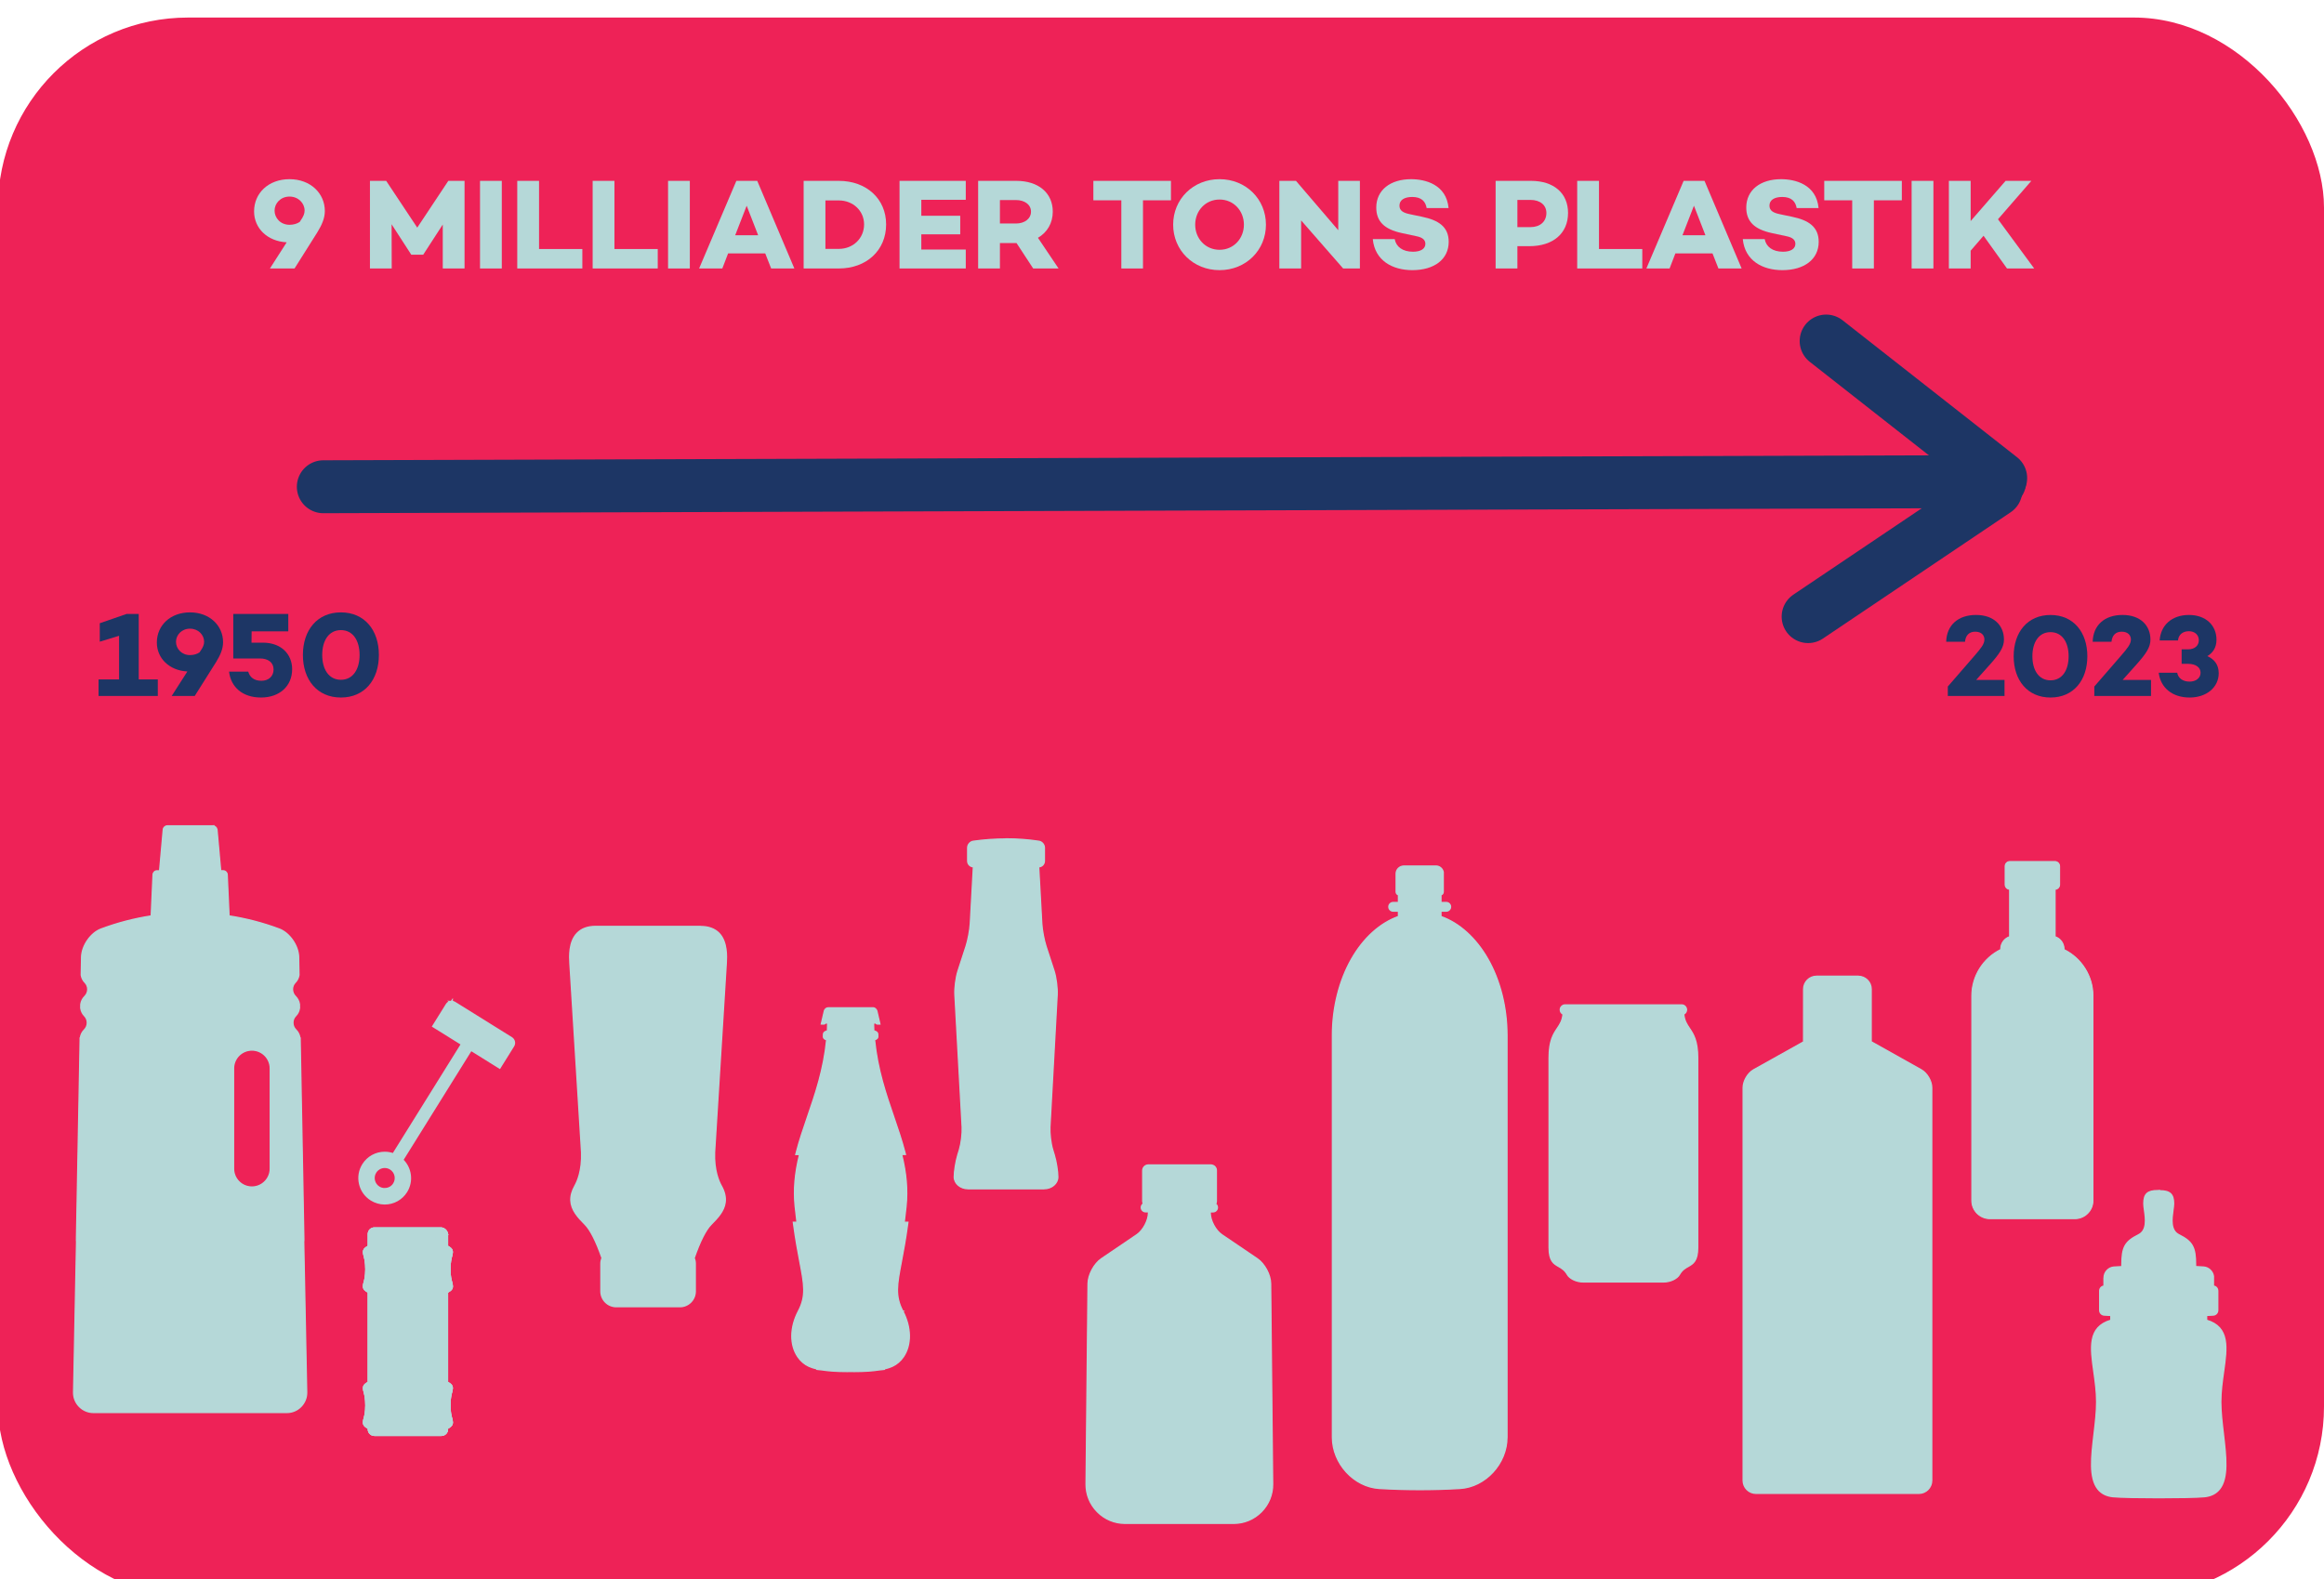 <?xml version="1.0" encoding="UTF-8"?><svg id="Layer_1" xmlns="http://www.w3.org/2000/svg" viewBox="0 0 901.59 612.73"><defs><style>.cls-1{stroke-width:.74px;}.cls-1,.cls-2,.cls-3,.cls-4,.cls-5,.cls-6,.cls-7,.cls-8,.cls-9,.cls-10,.cls-11,.cls-12,.cls-13{fill:#b5d8d8;}.cls-1,.cls-2,.cls-3,.cls-4,.cls-5,.cls-6,.cls-7,.cls-8,.cls-9,.cls-10,.cls-12,.cls-13{stroke:#b5d8d8;}.cls-2{stroke-width:.48px;}.cls-2,.cls-6,.cls-7,.cls-9,.cls-14,.cls-10,.cls-12{stroke-miterlimit:10;}.cls-3{stroke-width:1.1px;}.cls-4{stroke-width:1.11px;}.cls-5{stroke-width:1.11px;}.cls-6{stroke-width:.49px;}.cls-8{stroke-width:.98px;}.cls-9{stroke-width:.55px;}.cls-14{fill:none;stroke:#1d3665;stroke-linecap:round;stroke-width:20.54px;}.cls-10{stroke-width:.55px;}.cls-15{fill:#1d3665;}.cls-15,.cls-11,.cls-16{stroke-width:0px;}.cls-16{fill:#ee2257;}.cls-12{stroke-width:.37px;}.cls-13{stroke-width:.97px;}</style></defs><rect class="cls-16" x="-.78" y="6.81" width="902.37" height="612.73" rx="73.72" ry="73.72"/><line class="cls-14" x1="125.43" y1="188.88" x2="775.78" y2="186.88"/><line class="cls-14" x1="708.45" y1="132.34" x2="776.16" y2="185.5"/><line class="cls-14" x1="701.46" y1="239.27" x2="774.3" y2="190.26"/><path class="cls-6" d="M36.28,547.75c-2,0-3.87-.78-5.26-2.21-1.4-1.42-2.14-3.31-2.1-5.31l1.16-59.25h-.06v-.37c.48-25.49.95-51.19,1.43-77.07v-.36h.11v-.5s.01-.03.01-.03c.17-1.06.66-2.02,1.42-2.77.8-.79,1.26-1.85,1.27-2.99.01-1.13-.41-2.19-1.19-2.98-.74-.75-1.21-1.71-1.35-2.78v-.03s.01-1.4.01-1.4v-.03c.17-1.06.66-2.02,1.42-2.77,1.67-1.65,1.7-4.32.08-5.97-.69-.7-1.15-1.6-1.32-2.6v-.03s.12-6.92.12-6.92c.08-4.25,3.41-9.08,7.28-10.55,6.35-2.38,12.99-4.1,19.73-5.12,0-.06-.01-.13,0-.2l.73-16.12c.03-.63.56-1.14,1.19-1.14h.85c.25,0,.48-.21.5-.46l1.42-15.86c.05-.62.61-1.12,1.23-1.12h17.63c.62,0,1.17.5,1.23,1.12l1.42,15.86c.02.25.25.46.5.46h.85c.63,0,1.17.51,1.19,1.14l.73,16.12c0,.07,0,.13,0,.2,6.74,1.02,13.38,2.74,19.73,5.12,3.87,1.46,7.2,6.29,7.28,10.55l.13,6.93v.03c-.18,1-.63,1.9-1.32,2.6-1.62,1.64-1.59,4.32.08,5.97.76.75,1.25,1.71,1.42,2.77v.03s.02,1.4.02,1.4v.03c-.15,1.07-.62,2.03-1.36,2.78-.78.79-1.21,1.85-1.19,2.98.01,1.13.46,2.19,1.27,2.99.76.75,1.25,1.71,1.42,2.77v.03s.01.5.01.5h.11l1.43,77.8h-.06l1.16,59.23c.04,2.01-.71,3.89-2.1,5.32-1.4,1.42-3.26,2.21-5.26,2.21H36.28ZM97.75,407.09c-4.13,0-7.49,3.36-7.49,7.49v38.91c0,4.13,3.36,7.49,7.49,7.49s7.49-3.36,7.49-7.49v-38.91c0-4.13-3.37-7.49-7.46-7.49h-.02Z"/><path class="cls-6" d="M82.58,321.2c.44,0,.82.36.86.79l1.42,15.86c.04.43.43.79.86.79h.85c.44,0,.81.36.83.79l.73,16.12c0,.18-.05.34-.14.48,6.82,1,13.56,2.72,20.1,5.16,3.85,1.46,6.97,6.22,7.04,10.21.04,2.3.08,4.59.13,6.89-.15.88-.54,1.72-1.21,2.4-1.76,1.78-1.72,4.7.08,6.49.73.72,1.17,1.63,1.32,2.57l.02,1.35c-.13.94-.54,1.85-1.25,2.57-1.76,1.78-1.73,4.7.08,6.49.73.72,1.17,1.63,1.32,2.57v.83h.12c.48,25.87.95,51.57,1.42,77.07h-.06l1.17,59.61h0c.08,3.94-3.07,7.15-7,7.15H36.28c-3.93,0-7.08-3.21-7-7.14h0s1.17-59.62,1.17-59.62h-.06c.47-25.49.95-51.19,1.42-77.07h.11v-.83c.16-.94.6-1.85,1.33-2.57,1.81-1.78,1.84-4.7.08-6.49-.71-.72-1.12-1.63-1.25-2.57l.02-1.35c.15-.94.59-1.85,1.32-2.57,1.81-1.78,1.84-4.7.08-6.49-.67-.68-1.07-1.52-1.22-2.41.04-2.3.08-4.59.13-6.89.07-3.99,3.19-8.75,7.04-10.21,6.54-2.45,13.28-4.16,20.1-5.16-.1-.13-.15-.3-.14-.48l.73-16.12c.02-.44.39-.79.83-.79h.85c.44,0,.82-.36.86-.79l1.42-15.86c.04-.43.43-.79.86-.79h17.61M97.73,461.35c4.32,0,7.85-3.53,7.85-7.85v-38.91c0-4.32-3.53-7.85-7.85-7.85s-7.85,3.53-7.85,7.85v38.91c0,4.32,3.51,7.86,7.86,7.86M82.56,320.47h-17.63c-.82,0-1.52.64-1.59,1.46l-1.42,15.86c0,.06-.08.12-.13.12h-.85c-.82,0-1.52.67-1.56,1.49l-.72,16.02c-6.66,1.03-13.21,2.74-19.49,5.09-3.99,1.51-7.43,6.49-7.52,10.88l-.07,3.79-.06,3.1v.07s.01.07.01.07c.18,1.08.67,2.05,1.42,2.8,1.48,1.5,1.45,3.95-.08,5.45-.82.81-1.34,1.83-1.52,2.98v.05s0,.05,0,.05l-.02,1.35v.05s0,.05,0,.05c.15,1.14.66,2.18,1.45,2.99.71.72,1.1,1.69,1.09,2.72-.01,1.03-.42,2-1.16,2.73-.81.8-1.34,1.83-1.52,2.97v.05s0,.05,0,.05v.11h-.1v.72c-.49,25.87-.96,51.57-1.43,77.07v.75s.05,0,.05,0l-1.16,58.86v.03c-.04,2.08.74,4.06,2.21,5.55,1.46,1.49,3.43,2.32,5.52,2.32h74.97c2.1,0,4.06-.82,5.52-2.32,1.46-1.49,2.25-3.47,2.21-5.57l-1.16-58.88h.06v-.75c-.48-25.49-.96-51.19-1.43-77.07v-.72h-.12v-.11s0-.05,0-.05v-.05c-.19-1.14-.72-2.17-1.53-2.97-.74-.73-1.15-1.7-1.16-2.73-.01-1.03.37-2,1.09-2.72.8-.81,1.3-1.84,1.45-2.99v-.05s0-.05,0-.05l-.02-1.35v-.05s0-.05,0-.05c-.18-1.14-.71-2.17-1.52-2.98-1.52-1.5-1.56-3.95-.08-5.45.74-.75,1.23-1.72,1.41-2.8v-.07s.01-.07.01-.07l-.06-3.39-.06-3.5c-.08-4.39-3.52-9.37-7.51-10.88-6.28-2.35-12.83-4.06-19.49-5.09l-.72-16.02c-.04-.82-.74-1.49-1.56-1.49h-.85c-.06,0-.13-.07-.13-.12l-1.42-15.86c-.15-.82-.88-1.47-1.66-1.47h.06ZM97.73,460.62c-3.93,0-7.12-3.19-7.12-7.12v-38.91c0-3.93,3.19-7.12,7.12-7.12s7.12,3.2,7.12,7.12v38.91c0,3.93-3.22,7.12-7.12,7.12h0Z"/><path class="cls-8" d="M117.07,480.62h.06c-.47-25.49-.95-51.19-1.42-77.07h-.11v-.83c-.16-.94-.6-1.85-1.33-2.57-1.81-1.78-1.84-4.7-.08-6.49.71-.72,1.12-1.63,1.25-2.57l-.02-1.35c-.15-.94-.59-1.85-1.31-2.57-1.81-1.78-1.84-4.7-.08-6.49.67-.68,1.07-1.52,1.21-2.4-.04-2.3-.08-4.59-.13-6.89-.07-3.99-3.19-8.75-7.04-10.21-22.13-8.28-46.53-8.28-68.65,0-3.85,1.46-6.97,6.22-7.04,10.21-.04,2.3-.08,4.59-.13,6.89.15.88.55,1.73,1.22,2.41,1.76,1.78,1.72,4.7-.08,6.49-.73.72-1.17,1.63-1.32,2.57l-.02,1.35c.13.94.54,1.85,1.25,2.57,1.76,1.78,1.72,4.7-.08,6.49-.73.72-1.17,1.63-1.32,2.57v.83h-.12c-.48,25.87-.95,51.57-1.42,77.07h.06l-1.17,59.61h0c-.08,3.94,3.07,7.15,7,7.15h74.97c3.93,0,7.08-3.21,7-7.14h0s-1.17-59.62-1.17-59.62h0ZM105.61,453.49c0,4.32-3.53,7.85-7.85,7.85s-7.85-3.53-7.85-7.85v-38.91c0-4.32,3.53-7.85,7.85-7.85s7.85,3.53,7.85,7.85v38.91Z"/><path class="cls-8" d="M106.49,482.77c-.12-5.89-5.04-10.71-10.93-10.71h-5.65c-5.89,0-10.71-4.82-10.71-10.71v-39.31c0-5.89-4.78-10.09-10.62-9.32l-15.66,2.05c-5.84.76-10.71,6.21-10.83,12.1l-1.82,94.1c-.12,5.89,4.61,10.71,10.5,10.71h45.99c5.89,0,10.61-4.82,10.49-10.71l-.73-38.2h-.04Z"/><path class="cls-8" d="M87.36,339.43c-.02-.44-.39-.79-.83-.79h-.85c-.44,0-.82-.36-.86-.79l-1.42-15.86c-.04-.43-.43-.79-.86-.79h-17.63c-.44,0-.82.36-.86.79l-1.42,15.86c-.04.43-.43.79-.86.79h-.85c-.44,0-.81.36-.83.79l-.73,16.12c-.02.44.32.79.76.79h27.22c.44,0,.78-.36.76-.79l-.78-16.12h.05Z"/><path class="cls-8" d="M87.36,339.43c-.02-.44-.39-.79-.83-.79h-.85c-.44,0-.82-.36-.86-.79l-1.42-15.86c-.04-.43-.43-.79-.86-.79h-17.63c-.44,0-.82.36-.86.79l-1.42,15.86c-.04.43-.43.79-.86.79h-.85c-.44,0-.81.36-.83.79l-.73,16.12c-.02.44.32.79.76.79h27.22c.44,0,.78-.36.76-.79l-.78-16.12h.05Z"/><path class="cls-8" d="M82.24,338.54c-.57-5.75-1.14-11.5-1.7-17.26"/><path class="cls-8" d="M78.77,338.54c-.34-5.75-.68-11.5-1.02-17.26"/><path class="cls-8" d="M75.36,338.54c-.11-5.75-.23-11.5-.34-17.26"/><path class="cls-8" d="M71.9,338.54c.11-5.75.23-11.5.34-17.26"/><path class="cls-8" d="M68.48,338.54c.34-5.75.68-11.5,1.02-17.26"/><path class="cls-8" d="M65.06,338.54c.57-5.75,1.14-11.5,1.7-17.26"/><path class="cls-15" d="M61.22,263.65v6.41h-22.98v-6.41h7.96v-16.94l-7.49,2.29v-7.16l10.39-3.6h4.72v25.41h7.4Z"/><path class="cls-15" d="M86.54,249.19c0,2.62-1.07,5.05-2.71,7.72l-8.28,13.15h-8.94l6.08-9.5c-7.07-.37-11.84-5.15-11.84-11.23,0-6.65,5.24-11.7,12.87-11.7s12.82,5.15,12.82,11.56ZM77.65,252.79c1.12-1.59,1.54-2.62,1.54-3.79,0-2.62-2.25-5.05-5.48-5.05s-5.43,2.43-5.43,5.1,2.15,5.15,5.43,5.15c1.4,0,2.76-.38,3.74-1.08l.19-.33Z"/><path class="cls-15" d="M113.33,259.72c0,6.55-4.91,10.95-12.07,10.95s-11.7-4.03-12.4-10.06h7.44c.61,2.2,2.29,3.56,5.1,3.56s4.73-1.73,4.73-4.4-2.06-4.26-5.29-4.26h-10.34v-17.27h21.34v6.74h-14.22l-.05,4.4h4.4c7.16,0,11.37,4.49,11.37,10.34Z"/><path class="cls-15" d="M146.99,254.15c0,9.64-5.57,16.52-14.74,16.52s-14.74-6.88-14.74-16.52,5.57-16.52,14.74-16.52,14.74,6.88,14.74,16.52ZM139.5,254.15c0-5.52-2.53-9.64-7.25-9.64s-7.25,4.12-7.25,9.64,2.53,9.64,7.25,9.64,7.25-4.12,7.25-9.64Z"/><path class="cls-15" d="M777.65,263.86v6.22h-22v-3.68l10.39-11.98c2.31-2.72,3.81-4.4,3.81-6.26,0-1.54-1.04-3.04-3.58-3.04-2.36,0-3.72,1.45-3.95,3.9h-7.3c.18-6.35,4.54-10.39,11.57-10.39s10.84,4.17,10.84,9.57c0,2.95-1.68,5.44-5.35,9.57l-5.44,6.08h11.02Z"/><path class="cls-15" d="M809.78,254.65c0,9.35-5.4,16.02-14.29,16.02s-14.29-6.67-14.29-16.02,5.4-16.01,14.29-16.01,14.29,6.67,14.29,16.01ZM802.52,254.65c0-5.35-2.45-9.35-7.03-9.35s-7.03,3.99-7.03,9.35,2.45,9.35,7.03,9.35,7.03-3.99,7.03-9.35Z"/><path class="cls-15" d="M834.48,263.86v6.22h-22v-3.68l10.39-11.98c2.31-2.72,3.81-4.4,3.81-6.26,0-1.54-1.04-3.04-3.58-3.04-2.36,0-3.72,1.45-3.95,3.9h-7.3c.18-6.35,4.54-10.39,11.57-10.39s10.84,4.17,10.84,9.57c0,2.95-1.68,5.44-5.35,9.57l-5.44,6.08h11.02Z"/><path class="cls-15" d="M860.75,261.19c0,5.53-4.72,9.48-11.3,9.48s-11.25-3.68-11.98-9.62h7.17c.36,2.09,2.18,3.45,4.81,3.45,2.45,0,4.26-1.4,4.26-3.45s-1.86-3.45-4.81-3.45h-2.54v-5.63h2.54c2.54,0,4.13-1.45,4.13-3.54s-1.59-3.49-3.86-3.49c-2.45,0-4.04,1.41-4.22,3.58h-7.12c.36-5.76,4.58-9.89,11.39-9.89,6.44,0,10.66,3.95,10.66,9.62,0,3.04-1.41,5.08-3.54,6.35,2.63,1.18,4.4,3.27,4.4,6.58Z"/><path class="cls-7" d="M171.45,556.24h-25.97c-.93,0-1.69-.76-1.69-1.69v-.58c-.07-.22-.32-.38-.72-.6-.52-.29-1.17-.65-1.17-1.47,0-.45.12-.88.26-1.42.26-.97.66-2.45.66-5.22s-.39-4.28-.65-5.27c-.14-.53-.25-.95-.25-1.38,0-.79.63-1.16,1.14-1.47.44-.26.72-.44.73-.73v-35.25c-.07-.22-.32-.38-.72-.6-.52-.29-1.17-.65-1.17-1.47,0-.45.12-.88.26-1.43.26-.97.66-2.45.66-5.22s-.39-4.28-.65-5.26c-.14-.53-.25-.96-.25-1.38,0-.79.63-1.16,1.14-1.47.44-.26.72-.44.73-.73v-4.8c0-.93.76-1.69,1.69-1.69h25.97c.93,0,1.69.76,1.69,1.69v4.86c.02.23.29.41.73.67.51.3,1.14.68,1.14,1.47,0,.43-.11.85-.25,1.38-.26.98-.65,2.47-.65,5.26s.4,4.25.66,5.22c.15.55.27.98.27,1.43,0,.82-.65,1.18-1.17,1.47-.39.22-.64.37-.72.59v35.32c.02.23.29.41.73.67.51.3,1.14.68,1.14,1.47,0,.43-.11.85-.25,1.38-.26.98-.65,2.47-.65,5.27s.4,4.25.66,5.22c.15.54.27.98.27,1.42,0,.82-.65,1.18-1.17,1.47-.39.22-.64.37-.72.59v.58c.06.94-.72,1.72-1.66,1.72l-.03-.03Z"/><path class="cls-7" d="M171.45,477.55c.7,0,1.27.57,1.27,1.27v4.86c.09,1.03,1.87,1.05,1.87,2.13s-.91,2.35-.91,6.65.93,5.5.93,6.65c0,1.08-1.67,1.07-1.89,2.01v35.37c.09,1.03,1.87,1.05,1.87,2.13s-.91,2.35-.91,6.65.93,5.5.93,6.65c0,1.08-1.67,1.07-1.89,2.01v.64c0,.7-.57,1.27-1.27,1.27h-25.97c-.7,0-1.27-.57-1.27-1.27v-.63c-.21-.95-1.89-.94-1.89-2.02,0-1.15.93-2.35.93-6.65s-.91-5.54-.91-6.65,1.82-1.11,1.87-2.17v-35.33c-.21-.95-1.89-.94-1.89-2.02,0-1.15.93-2.35.93-6.65s-.91-5.54-.91-6.65,1.82-1.11,1.87-2.17v-4.82c0-.7.57-1.27,1.27-1.27h25.75M171.23,476.77h-25.97c-1.16,0-2.11.94-2.11,2.11v4.78c-.04.1-.36.28-.53.38-.53.32-1.34.8-1.34,1.82,0,.48.12.93.27,1.49.25.96.64,2.42.64,5.16s-.37,4.1-.65,5.11c-.15.55-.28,1.03-.28,1.53,0,1.06.87,1.55,1.38,1.84.15.09.43.24.51.33v35.14c-.04.1-.36.28-.53.38-.53.32-1.34.8-1.34,1.82,0,.48.12.93.27,1.49.25.96.64,2.42.64,5.16s-.37,4.1-.65,5.12c-.15.55-.28,1.03-.28,1.53,0,1.07.87,1.55,1.38,1.84.15.09.43.24.51.33v.48c0,1.16.94,2.11,2.11,2.11h25.97c1.16,0,2.11-.94,2.11-2.11v-.48c.08-.09.35-.24.5-.33.52-.29,1.38-.77,1.38-1.84,0-.5-.13-.98-.28-1.53-.27-1.01-.65-2.39-.65-5.12s.39-4.2.64-5.16c.15-.56.27-1.01.27-1.49,0-1.03-.81-1.51-1.34-1.82-.17-.1-.47-.28-.52-.37v-35.15c.08-.09.35-.24.5-.33.52-.29,1.38-.77,1.38-1.84,0-.5-.13-.98-.28-1.53-.27-1.01-.65-2.39-.65-5.11s.39-4.2.64-5.16c.15-.56.27-1.01.27-1.49,0-1.03-.81-1.51-1.34-1.82-.17-.1-.47-.28-.52-.37v-4.79c-.22-1.17-1.17-2.11-2.33-2.11h.23Z"/><path class="cls-7" d="M171.45,556.24h-25.97c-.93,0-1.69-.76-1.69-1.69v-.58c-.07-.22-.32-.38-.72-.6-.52-.29-1.17-.65-1.17-1.47,0-.45.12-.88.26-1.42.26-.97.66-2.45.66-5.22s-.39-4.28-.65-5.27c-.14-.53-.25-.95-.25-1.38,0-.79.63-1.16,1.14-1.47.44-.26.72-.44.73-.73v-35.25c-.07-.22-.32-.38-.72-.6-.52-.29-1.17-.65-1.17-1.47,0-.45.12-.88.26-1.43.26-.97.66-2.45.66-5.22s-.39-4.28-.65-5.26c-.14-.53-.25-.96-.25-1.38,0-.79.63-1.16,1.14-1.47.44-.26.72-.44.73-.73v-4.8c0-.93.76-1.69,1.69-1.69h25.97c.93,0,1.69.76,1.69,1.69v4.86c.02.23.29.41.73.67.51.3,1.14.68,1.14,1.47,0,.43-.11.85-.25,1.38-.26.98-.65,2.47-.65,5.26s.4,4.25.66,5.22c.15.55.27.98.27,1.43,0,.82-.65,1.18-1.17,1.47-.39.22-.64.37-.72.59v35.32c.02.23.29.41.73.67.51.3,1.14.68,1.14,1.47,0,.43-.11.85-.25,1.38-.26.98-.65,2.47-.65,5.27s.4,4.25.66,5.22c.15.54.27.98.27,1.42,0,.82-.65,1.18-1.17,1.47-.39.22-.64.37-.72.59v.58c.06.94-.72,1.72-1.66,1.72l-.03-.03Z"/><path class="cls-7" d="M171.45,477.55c.7,0,1.27.57,1.27,1.27v4.86c.09,1.03,1.87,1.05,1.87,2.13s-.91,2.35-.91,6.65.93,5.5.93,6.65c0,1.08-1.67,1.07-1.89,2.01v35.37c.09,1.03,1.87,1.05,1.87,2.13s-.91,2.35-.91,6.65.93,5.5.93,6.65c0,1.08-1.67,1.07-1.89,2.01v.64c0,.7-.57,1.27-1.27,1.27h-25.97c-.7,0-1.27-.57-1.27-1.27v-.63c-.21-.95-1.89-.94-1.89-2.02,0-1.15.93-2.35.93-6.65s-.91-5.54-.91-6.65,1.82-1.11,1.87-2.17v-35.33c-.21-.95-1.89-.94-1.89-2.02,0-1.15.93-2.35.93-6.65s-.91-5.54-.91-6.65,1.82-1.11,1.87-2.17v-4.82c0-.7.57-1.27,1.27-1.27h25.75M171.23,476.77h-25.97c-1.16,0-2.11.94-2.11,2.11v4.78c-.04.1-.36.28-.53.38-.53.32-1.34.8-1.34,1.82,0,.48.12.93.27,1.49.25.96.64,2.42.64,5.16s-.37,4.1-.65,5.11c-.15.55-.28,1.03-.28,1.53,0,1.06.87,1.55,1.38,1.84.15.09.43.24.51.33v35.14c-.04.1-.36.28-.53.38-.53.32-1.34.8-1.34,1.82,0,.48.12.93.27,1.49.25.96.64,2.42.64,5.16s-.37,4.1-.65,5.12c-.15.55-.28,1.03-.28,1.53,0,1.07.87,1.55,1.38,1.84.15.09.43.24.51.33v.48c0,1.16.94,2.11,2.11,2.11h25.97c1.16,0,2.11-.94,2.11-2.11v-.48c.08-.09.35-.24.5-.33.52-.29,1.38-.77,1.38-1.84,0-.5-.13-.98-.28-1.53-.27-1.01-.65-2.39-.65-5.12s.39-4.2.64-5.16c.15-.56.27-1.01.27-1.49,0-1.03-.81-1.51-1.34-1.82-.17-.1-.47-.28-.52-.37v-35.15c.08-.09.35-.24.5-.33.52-.29,1.38-.77,1.38-1.84,0-.5-.13-.98-.28-1.53-.27-1.01-.65-2.39-.65-5.11s.39-4.2.64-5.16c.15-.56.27-1.01.27-1.49,0-1.03-.81-1.51-1.34-1.82-.17-.1-.47-.28-.52-.37v-4.79c-.22-1.17-1.17-2.11-2.33-2.11h.23Z"/><path class="cls-7" d="M171.45,556.24h-25.97c-.93,0-1.69-.76-1.69-1.69v-.58c-.07-.22-.32-.38-.72-.6-.52-.29-1.17-.65-1.17-1.47,0-.45.12-.88.26-1.42.26-.97.66-2.45.66-5.22s-.39-4.28-.65-5.27c-.14-.53-.25-.95-.25-1.38,0-.79.63-1.16,1.14-1.47.44-.26.72-.44.73-.73v-35.25c-.07-.22-.32-.38-.72-.6-.52-.29-1.17-.65-1.17-1.47,0-.45.12-.88.26-1.43.26-.97.66-2.45.66-5.22s-.39-4.28-.65-5.26c-.14-.53-.25-.96-.25-1.38,0-.79.63-1.16,1.14-1.47.44-.26.72-.44.73-.73v-4.8c0-.93.76-1.69,1.69-1.69h25.97c.93,0,1.69.76,1.69,1.69v4.86c.02.23.29.41.73.67.51.3,1.14.68,1.14,1.47,0,.43-.11.85-.25,1.38-.26.98-.65,2.47-.65,5.26s.4,4.25.66,5.22c.15.55.27.98.27,1.43,0,.82-.65,1.18-1.17,1.47-.39.22-.64.37-.72.59v35.32c.02.23.29.41.73.67.51.3,1.14.68,1.14,1.47,0,.43-.11.85-.25,1.38-.26.98-.65,2.47-.65,5.27s.4,4.25.66,5.22c.15.54.27.98.27,1.42,0,.82-.65,1.18-1.17,1.47-.39.22-.64.37-.72.59v.58c.06.94-.72,1.72-1.66,1.72l-.03-.03Z"/><path class="cls-7" d="M171.45,477.55c.7,0,1.27.57,1.27,1.27v4.86c.09,1.03,1.87,1.05,1.87,2.13s-.91,2.35-.91,6.65.93,5.5.93,6.65c0,1.08-1.67,1.07-1.89,2.01v35.37c.09,1.03,1.87,1.05,1.87,2.13s-.91,2.35-.91,6.65.93,5.5.93,6.65c0,1.08-1.67,1.07-1.89,2.01v.64c0,.7-.57,1.27-1.27,1.27h-25.97c-.7,0-1.27-.57-1.27-1.27v-.63c-.21-.95-1.89-.94-1.89-2.02,0-1.15.93-2.35.93-6.65s-.91-5.54-.91-6.65,1.82-1.11,1.87-2.17v-35.33c-.21-.95-1.89-.94-1.89-2.02,0-1.15.93-2.35.93-6.65s-.91-5.54-.91-6.65,1.82-1.11,1.87-2.17v-4.82c0-.7.57-1.27,1.27-1.27h25.75M171.23,476.77h-25.97c-1.16,0-2.11.94-2.11,2.11v4.78c-.04.1-.36.28-.53.38-.53.32-1.34.8-1.34,1.82,0,.48.12.93.27,1.49.25.96.64,2.42.64,5.16s-.37,4.1-.65,5.11c-.15.55-.28,1.03-.28,1.53,0,1.06.87,1.55,1.38,1.84.15.09.43.24.51.33v35.14c-.04.1-.36.28-.53.38-.53.32-1.34.8-1.34,1.82,0,.48.12.93.27,1.49.25.96.64,2.42.64,5.16s-.37,4.1-.65,5.12c-.15.55-.28,1.03-.28,1.53,0,1.07.87,1.55,1.38,1.84.15.09.43.24.51.33v.48c0,1.16.94,2.11,2.11,2.11h25.97c1.16,0,2.11-.94,2.11-2.11v-.48c.08-.09.35-.24.5-.33.52-.29,1.38-.77,1.38-1.84,0-.5-.13-.98-.28-1.53-.27-1.01-.65-2.39-.65-5.12s.39-4.2.64-5.16c.15-.56.27-1.01.27-1.49,0-1.03-.81-1.51-1.34-1.82-.17-.1-.47-.28-.52-.37v-35.15c.08-.09.35-.24.5-.33.52-.29,1.38-.77,1.38-1.84,0-.5-.13-.98-.28-1.53-.27-1.01-.65-2.39-.65-5.11s.39-4.2.64-5.16c.15-.56.27-1.01.27-1.49,0-1.03-.81-1.51-1.34-1.82-.17-.1-.47-.28-.52-.37v-4.79c-.22-1.17-1.17-2.11-2.33-2.11h.23Z"/><path class="cls-5" d="M172.72,502.8h-28.52v31.51h28.52v-31.51Z"/><path class="cls-5" d="M162.96,482.82l-18.75-1.16v.51l18.72,1.16s.01,0,.02,0c.13,0,.25-.1.25-.24.06-.11-.06-.28-.22-.28h-.02ZM172.67,478.49l-14.88-.95h-8.03l22.95,1.46v-.19c0-.11,0-.22-.06-.33h.01ZM144.2,479.66l28.52,1.81v-.51l-28.52-1.81v.5h0Z"/><path class="cls-7" d="M149.19,466.51c-1.74,0-3.44-.49-4.92-1.41-2.11-1.32-3.59-3.38-4.15-5.81-.56-2.43-.15-4.93,1.17-7.04,1.71-2.75,4.68-4.39,7.92-4.39,1.22,0,2.41.23,3.53.7l27.12-43.52-11.13-6.93,5-8.03c.31-.5.85-.8,1.44-.8.31,0,.62.09.89.25l22.04,13.73c.79.49,1.03,1.54.54,2.33l-5,8.03-11.13-6.93-27.12,43.52c3.38,2.99,4.14,8.04,1.73,11.91-1.66,2.72-4.61,4.33-7.88,4.33l-.04.07ZM149.19,452.41c-1.67,0-3.2.85-4.08,2.26-.68,1.09-.89,2.38-.6,3.63.29,1.25,1.05,2.31,2.14,2.99.76.48,1.64.73,2.53.73,1.67,0,3.2-.85,4.08-2.26,1.4-2.25.71-5.22-1.54-6.62-.78-.5-1.61-.72-2.55-.72h.02Z"/><path class="cls-7" d="M175.17,389.71c.23,0,.46.06.67.19l22.04,13.73c.59.37.78,1.16.41,1.75l-4.78,7.67-11.13-6.93-27.53,44.18c3.42,2.79,4.32,7.76,1.92,11.6-1.69,2.71-4.6,4.2-7.57,4.2-1.61,0-3.24-.44-4.7-1.35-4.18-2.6-5.45-8.1-2.85-12.28,1.69-2.71,4.6-4.2,7.57-4.2,1.25,0,2.51.26,3.69.81l27.53-44.18-11.13-6.93,4.78-7.67c.28-.43.67-.64,1.11-.64M149.22,462.36c1.74,0,3.45-.87,4.44-2.46,1.52-2.45.78-5.67-1.67-7.19-.86-.53-1.81-.79-2.75-.79-1.74,0-3.45.87-4.43,2.46-1.52,2.45-.78,5.67,1.67,7.19.89.55,1.83.78,2.77.78M175.21,388.83v.83-.83c-.73,0-1.4.37-1.79.99l-4.78,7.67-.44.71.71.44,10.42,6.49-26.71,42.88c-1.08-.4-2.2-.6-3.36-.6-3.39,0-6.48,1.72-8.28,4.59-1.38,2.21-1.81,4.82-1.22,7.36.59,2.54,2.13,4.69,4.34,6.07,1.55.96,3.33,1.48,5.14,1.48,3.39,0,6.49-1.72,8.28-4.59,2.45-3.94,1.76-9.05-1.55-12.2l26.71-42.88,10.42,6.49.71.44.44-.71,4.78-7.67c.3-.48.39-1.04.26-1.59-.13-.55-.46-1.01-.94-1.31l-22.04-13.73c-.39-.24-.78-.36-1.17-.36l.06.04ZM149.24,461.51c-.82,0-1.62-.23-2.31-.66-.99-.62-1.69-1.59-1.95-2.73-.27-1.14-.07-2.32.55-3.31.81-1.29,2.2-2.07,3.73-2.07.82,0,1.62.23,2.31.66,2.05,1.28,2.68,3.99,1.4,6.04-.78,1.28-2.16,2.05-3.72,2.05h0Z"/><path class="cls-5" d="M154.86,450.3l29.05-46.62-1.95-1.21-29.05,46.62c-4.01-1.84-8.87-.45-11.26,3.39-2.6,4.18-1.33,9.67,2.85,12.28,4.18,2.6,9.67,1.33,12.28-2.85,2.44-3.83,1.55-8.82-1.89-11.6h-.03ZM146.48,461.62c-2.45-1.52-3.19-4.74-1.67-7.19,1.52-2.45,4.74-3.19,7.19-1.67,2.45,1.52,3.19,4.74,1.67,7.19-1.55,2.44-4.77,3.22-7.21,1.66h.02Z"/><path class="cls-5" d="M151.03,452.3l1.08-3.53c-.2-.07-.4-.13-.61-.19l-1.08,3.54c.22.06.44.11.61.17v.02ZM154.08,459.01l3.53,1.08c.07-.2.13-.4.19-.61l-3.54-1.08c0,.22-.06.44-.17.61h-.02ZM153.97,455.02l3.26-1.74c-.09-.19-.19-.38-.3-.56l-3.26,1.74c.06.17.17.39.28.55h.02ZM155.91,451.36c-.14-.16-.29-.31-.44-.46l-2.7,2.52c.16.15.3.3.43.47l2.72-2.5-.02-.03ZM153.63,449.47l-1.95,3.13c.09.05.18.1.28.16.09.06.18.12.27.18l1.95-3.13c-.09-.06-.18-.12-.27-.18-.06-.06-.17-.11-.28-.17h0ZM154.36,456.35l3.6-.84c-.04-.21-.09-.42-.14-.62l-3.6.84c.11.17.11.39.17.61h-.02ZM156.91,461.62l-3.13-1.95c-.05.09-.1.18-.16.28-.06.09-.12.18-.18.26l3.13,1.95c.06-.09.12-.17.17-.27.11-.06.17-.17.17-.28h0ZM150.08,462.34l.84,3.6c.21-.04.42-.09.62-.14l-.84-3.6c-.22.11-.39.11-.61.17v-.02ZM144.76,454.46c.06-.09.12-.18.18-.27l-3.13-1.95c-.06.09-.12.18-.18.27-.06.09-.11.18-.16.27l3.13,1.95c.11-.11.11-.22.17-.28h0ZM144.09,458.07l-3.6.84c.04.21.09.42.14.62l3.6-.84c-.11-.22-.17-.39-.17-.61h.02ZM148.36,452.08l-.84-3.6c-.21.04-.42.09-.62.14l.84,3.6c.17-.11.39-.17.61-.17v.02ZM154.41,457.68l3.69.12c.01-.21.02-.42.02-.64l-3.69-.12v.61l-.02.03ZM147.36,462.07l-1.08,3.53c.2.07.4.13.61.19l1.08-3.54c-.17,0-.39-.06-.61-.17v-.02ZM148.7,462.4l-.12,3.69c.21.01.42.02.64.02l.12-3.69h-.61l-.03-.02ZM146.2,461.46l-1.95,3.14c.09.06.18.12.27.17.09.06.18.11.27.16l1.95-3.13c-.09-.05-.18-.1-.28-.16-.11-.11-.22-.17-.28-.22v.04ZM152.52,461.23l2.53,2.7c.16-.14.31-.29.46-.44l-2.52-2.7c-.17.17-.33.28-.5.44h.03ZM151.36,461.96l1.74,3.26c.19-.09.38-.19.56-.3l-1.74-3.26c-.17.06-.33.17-.55.28v.02ZM149.69,452.02l.12-3.69c-.21-.01-.42-.02-.64-.02l-.12,3.69c.22-.06.39-.06.61,0l.03.02ZM142.48,463.07c.14.16.29.31.44.46l2.7-2.52c-.16-.15-.3-.3-.43-.47l-2.72,2.5.02.03ZM147.03,452.47l-1.74-3.26c-.19.09-.38.19-.56.3l1.74,3.26c.17-.11.39-.22.55-.28v-.02ZM145.87,453.19l-2.53-2.7c-.16.14-.31.29-.46.44l2.52,2.7c.17-.17.28-.33.44-.44h.02ZM144.31,455.41l-3.54-1.08c-.07.2-.13.4-.19.61l3.54,1.08c.06-.22.11-.44.17-.61h.02ZM144.03,456.68l-3.69-.12c-.01.21-.02.42-.02.64l3.69.12c-.06-.17-.06-.39,0-.61l.02-.02ZM144.48,459.35l-3.26,1.74c.09.19.19.38.3.56l3.26-1.74c-.11-.17-.22-.33-.28-.55h-.02Z"/><path class="cls-5" d="M197.86,403.64l-22.04-13.73c-.59-.37-1.38-.19-1.75.41l-4.78,7.67,24.2,15.08,4.78-7.67c.39-.59.22-1.38-.39-1.75h-.02Z"/><path class="cls-10" d="M263.87,506.68h-24.67c-3.05,0-5.54-2.48-5.54-5.54v-10.72c0-.78.16-1.51.48-2.14-2.33-6.73-4.61-11.25-6.78-13.42-2.72-2.72-5.18-5.45-5.35-8.9-.08-1.79.42-3.6,1.52-5.56.88-1.56,2.9-5.96,2.63-13.21-.18-2.97-4.51-72.94-4.54-73.47-.13-2.37-.44-7.92,2.64-11.17,1.61-1.7,3.92-2.56,6.88-2.56h40.79c2.96,0,5.27.86,6.88,2.56,3.08,3.25,2.77,8.8,2.64,11.17-.24,4.39-4.5,72.79-4.54,73.48-.27,7.24,1.75,11.64,2.63,13.2,1.24,2.19,1.72,4.21,1.47,6.16-.43,3.2-2.75,5.75-5.3,8.3-2.17,2.17-4.45,6.68-6.78,13.42.31.63.48,1.38.48,2.14v10.72c.11,3.07-2.42,5.54-5.43,5.54h-.1Z"/><path class="cls-10" d="M271.94,360.4c9.67,0,9.33,9.34,9.11,13.29-.24,4.44-4.54,73.48-4.54,73.48-.27,7.25,1.7,11.68,2.69,13.43,1.27,2.25,1.64,4.17,1.42,5.91v.05c-.41,3.02-2.63,5.46-5.18,8.01-2.62,2.62-5.04,8.23-6.94,13.74.32.57.51,1.3.51,2.11v10.72c0,2.82-2.31,5.13-5.13,5.13h-24.67c-2.82,0-5.13-2.31-5.13-5.13v-10.72c0-.81.2-1.54.51-2.11-1.9-5.51-4.32-11.12-6.94-13.74-2.72-2.72-5.07-5.32-5.23-8.63l-.03-.02h.03c-.07-1.58.35-3.32,1.47-5.32.99-1.75,2.95-6.18,2.69-13.43,0,0-4.51-72.95-4.54-73.48-.22-3.96-.56-13.29,9.11-13.29h40.68M271.83,359.51h-40.79c-3.08,0-5.49.9-7.18,2.69-3.2,3.38-2.89,9.05-2.75,11.48.03.53,4.36,70.5,4.54,73.48.26,7.13-1.72,11.45-2.58,12.97-1.15,2.04-1.67,3.92-1.58,5.77.18,3.61,2.69,6.41,5.47,9.19,2.08,2.08,4.37,6.6,6.63,13.1-.29.65-.45,1.39-.45,2.17v10.72c0,3.28,2.67,5.95,5.95,5.95h24.67c3.28,0,5.95-2.67,5.95-5.95v-10.72c0-.78-.15-1.52-.45-2.17,2.26-6.5,4.55-11.03,6.63-13.1,2.6-2.6,4.97-5.21,5.41-8.49v-.02s0-.02,0-.02v-.03c.26-2.04-.24-4.13-1.52-6.4-.86-1.53-2.85-5.85-2.58-12.99.04-.67,4.3-69.07,4.54-73.46.13-2.42.44-8.1-2.75-11.48-1.7-1.76-4.12-2.66-7.19-2.66v-.03Z"/><path class="cls-3" d="M280.72,377.23l-3.25-2.4c-1.5-1.1-4.09-1.23-5.76-.27l-3.66,2.09c-1.68.95-4.54,1.1-6.38.32l-6.42-2.73c-1.83-.78-4.83-.78-6.67,0l-6.42,2.73c-1.83.78-4.7.63-6.38-.32l-3.66-2.09c-1.67-.95-4.27-.83-5.76.27l-4.14,3.06"/><path class="cls-3" d="M222.37,465.9l3.98,2.94c1.5,1.1,4.09,1.23,5.76.27l3.66-2.09c1.68-.96,4.55-1.1,6.38-.32l6.42,2.73c1.83.78,4.83.78,6.67,0l6.42-2.73c1.83-.78,4.7-.63,6.38.32l3.66,2.09c1.67.95,4.27.83,5.76-.27l3.18-2.35"/><path class="cls-3" d="M267.93,489.88c1.97-5.99,4.6-12.44,7.47-15.31,4.03-4.03,7.25-7.79,3.76-13.97-.99-1.75-2.95-6.18-2.69-13.43,0,0,4.3-69.04,4.54-73.48.22-3.96.56-13.29-9.11-13.29h-40.79c-9.67,0-9.33,9.34-9.11,13.29.24,4.44,4.54,73.48,4.54,73.48.27,7.25-1.7,11.68-2.69,13.43-3.49,6.18-.27,9.94,3.76,13.97,2.87,2.87,5.5,9.33,7.47,15.31h32.84Z"/><path class="cls-3" d="M266.94,487.19h-30.82c-1.13,0-2.05,1.45-2.05,3.23v10.72c0,2.82,2.31,5.13,5.13,5.13h24.67c2.82,0,5.13-2.31,5.13-5.13v-10.72c0-1.81-.93-3.24-2.03-3.24h-.02Z"/><path class="cls-3" d="M233.89,500.37h34.91"/><path class="cls-3" d="M239.49,500.31c.92-1.2,2.56-2,4.43-2s3.64.86,4.54,2.14"/><path class="cls-3" d="M273.8,396.13h-3.63c.47-2.52.94-4.96,1.41-7.27.1-.51-.25-1.15-.78-1.41-12.03-5.92-26.24-5.92-38.27,0-.53.27-.88.91-.78,1.41.47,2.31.94,4.75,1.41,7.27h-3.62c-.56,0-.94.45-.84,1.01l7.82,41.73c.1.55.65,1.01,1.21,1.01h27.85c.56,0,1.11-.45,1.21-1.01l7.82-41.73c0-.49-.38-.93-.93-.93l.1-.07Z"/><path class="cls-2" d="M405.05,460.95h-29.5c-2.75,0-4.99-1.89-4.99-4.21,0-2.15.61-5.92,1.36-8.38l.64-2.11c.73-2.41,1.21-6.41,1.07-8.92l-2.81-51.29c-.14-2.58.39-6.69,1.2-9.15l3.11-9.55c.78-2.4,1.53-6.41,1.67-8.93l1.22-22.37h-.34c-1.05,0-1.91-.86-1.91-1.91v-5.17c0-1.02.83-1.98,1.84-2.13,4.19-.59,8.46-.89,12.69-.89s8.5.3,12.69.89c1.02.15,1.85,1.11,1.85,2.13v5.17c0,1.05-.86,1.91-1.91,1.91h-.34l1.22,22.37c.14,2.52.89,6.53,1.67,8.93l3.11,9.55c.8,2.46,1.34,6.57,1.2,9.15l-2.81,51.29c-.14,2.51.34,6.51,1.07,8.92l.64,2.11c.75,2.47,1.36,6.23,1.36,8.38,0,2.37-2.24,4.26-5,4.26v-.05Z"/><path class="cls-2" d="M390.3,326.28c4.22,0,8.44.3,12.64.89.85.13,1.53.93,1.53,1.77v5.17c0,.85-.69,1.54-1.54,1.54h-.72l1.24,22.76c.14,2.54.9,6.6,1.69,9.02l3.11,9.55c.79,2.42,1.32,6.48,1.18,9.02l-2.81,51.29c-.14,2.54.35,6.61,1.09,9.05l.64,2.11c.74,2.44,1.34,6.16,1.34,8.28s-2.08,3.85-4.63,3.85h-29.5c-2.54,0-4.63-1.73-4.63-3.85s.6-5.84,1.34-8.28l.64-2.11c.74-2.44,1.22-6.51,1.09-9.05l-2.81-51.29c-.14-2.54.39-6.6,1.18-9.02l3.11-9.55c.79-2.42,1.55-6.48,1.68-9.02l1.24-22.76h-.72c-.85,0-1.54-.69-1.54-1.54v-5.17c0-.84.69-1.65,1.53-1.77,4.19-.6,8.41-.9,12.64-.9M390.3,325.55c-4.25,0-8.53.3-12.74.89-1.19.18-2.16,1.3-2.16,2.49v5.17c0,1.24.99,2.24,2.22,2.27l-1.2,21.99c-.14,2.49-.88,6.46-1.65,8.83l-3.11,9.55c-.81,2.5-1.36,6.66-1.21,9.28l2.81,51.29c.14,2.48-.34,6.42-1.06,8.8l-.64,2.11c-.76,2.5-1.37,6.31-1.37,8.49,0,2.52,2.4,4.58,5.35,4.58h29.5c2.95,0,5.35-2.05,5.35-4.58,0-2.18-.61-5.99-1.37-8.49l-.64-2.11c-.72-2.37-1.19-6.32-1.06-8.8l2.81-51.29c.14-2.62-.4-6.79-1.21-9.28l-3.11-9.55c-.77-2.38-1.51-6.34-1.65-8.83l-1.2-21.99c1.23-.02,2.22-1.03,2.22-2.27v-5.17c0-1.2-.97-2.31-2.15-2.49-4.21-.64-8.49-.94-12.74-.94v.05Z"/><path class="cls-13" d="M407.7,446.36c-.74-2.44-1.23-6.51-1.09-9.05l2.81-51.29c.14-2.54-.39-6.6-1.18-9.02l-3.11-9.55c-.79-2.42-1.55-6.48-1.69-9.02l-1.24-22.76h-23.81l-1.24,22.76c-.14,2.54-.9,6.6-1.68,9.02l-3.11,9.55c-.79,2.42-1.32,6.48-1.18,9.02l2.81,51.29c.14,2.54-.35,6.61-1.09,9.05l-.64,2.11c-.74,2.44-1.34,6.16-1.34,8.28s2.08,3.85,4.63,3.85h29.5c2.54,0,4.63-1.73,4.63-3.85s-.6-5.84-1.34-8.28l-.63-2.08v-.03Z"/><path class="cls-13" d="M377.67,335.65h25.26c.85,0,1.54-.69,1.54-1.54v-5.17c0-.84-.69-1.65-1.53-1.77-8.38-1.18-16.89-1.18-25.27,0-.84.13-1.53.93-1.53,1.77v5.17c0,.85.7,1.54,1.55,1.54h0Z"/><path class="cls-13" d="M390.3,439.58c8.84,0,16-11.65,16-26.03s-7.16-26.03-16-26.03-16,11.65-16,26.03,7.16,26.03,16,26.03Z"/><path class="cls-13" d="M377.3,355.7h3.61c.85,0,2.09.43,2.76.95,0,0,3.5,2.72,6.92,2.72s6.91-2.72,6.91-2.72c.67-.52,1.91-.95,2.76-.95h3.04l-.72-13.11h-24.57l-.72,13.11h0Z"/><path class="cls-2" d="M645.2,497.12h-30.83c-3.29,0-5.39-1.61-6-2.69-1.07-1.89-2.31-2.59-3.5-3.27-1.91-1.08-3.55-2.02-3.55-7.08v-73.56c0-6.6,1.67-9.1,3.15-11.3,1.1-1.64,2.05-3.06,2.3-5.92-.64-.18-1.11-.77-1.11-1.47,0-.84.69-1.53,1.53-1.53h45.2c.84,0,1.53.69,1.53,1.53,0,.7-.46,1.29-1.11,1.47.24,2.86,1.2,4.28,2.3,5.92,1.48,2.2,3.15,4.69,3.15,11.3v73.56c0,5.06-1.65,6-3.55,7.08-1.2.68-2.43,1.38-3.5,3.27-.61,1.07-2.71,2.67-6,2.67v.02Z"/><path class="cls-2" d="M652.38,390.67c.64,0,1.17.52,1.17,1.17s-.5,1.14-1.13,1.16c.47,7.35,5.47,6.08,5.47,17.52v73.56c0,8.01-4.17,5.17-7.01,10.17-.6,1.06-2.65,2.5-5.68,2.5h-30.83c-3,0-5.08-1.44-5.68-2.5-2.84-5-7.01-2.17-7.01-10.17v-73.56c0-11.44,4.99-10.17,5.47-17.52-.63-.02-1.13-.53-1.13-1.16s.52-1.17,1.17-1.17h45.2M652.39,389.94h-45.2c-1.04,0-1.89.85-1.89,1.89,0,.76.44,1.41,1.08,1.71-.27,2.59-1.18,3.93-2.21,5.47-1.5,2.24-3.21,4.78-3.21,11.5v73.56c0,5.27,1.81,6.31,3.73,7.4,1.15.66,2.35,1.34,3.37,3.13.81,1.43,3.24,2.87,6.32,2.87h30.83c3.08,0,5.51-1.44,6.32-2.87,1.02-1.8,2.21-2.48,3.37-3.13,1.92-1.09,3.73-2.13,3.73-7.4v-73.56c0-6.71-1.71-9.26-3.21-11.5-1.03-1.54-1.94-2.88-2.21-5.47.64-.3,1.08-.95,1.08-1.71,0-1.02-.84-1.89-1.89-1.89h0Z"/><path class="cls-13" d="M608,493.2h43.56"/><path class="cls-13" d="M602.06,486.95h55.45"/><path class="cls-13" d="M608.59,493.97h42.37"/><path class="cls-13" d="M652.42,392.99s-.02,0-.04,0h-45.2s-.02,0-.04,0c-.47,7.35-5.47,6.08-5.47,17.52v73.56c0,8.01,4.17,5.17,7.01,10.17.6,1.06,2.69,2.5,5.68,2.5h30.83c3.04,0,5.08-1.44,5.68-2.5,2.84-5,7.01-2.17,7.01-10.17v-73.56c0-11.44-5-10.18-5.47-17.54v.02Z"/><path class="cls-13" d="M606.82,395.27h45.93"/><path class="cls-2" d="M331.46,531.87c-.49,0-.98,0-1.47-.01-.48,0-.97.01-1.46.01-3.79,0-7.04-.22-9.65-.64-.81-.08-1.29-.13-1.29-.13l-.33-.04v-.13c-1.27-.28-2.37-.63-3.27-1.03-1.66-.75-3.1-1.99-4.19-3.57-3.1-4.53-3-11.19.26-17.38,3.14-5.97,2.29-10.45.59-19.38-.72-3.8-1.62-8.52-2.42-14.49l-.06-.41h1.42c-.29-2.19-.54-4.34-.76-6.56-.66-6.51-.08-13.02,1.81-20.45h-1.47l.12-.45c1.17-4.55,2.68-8.95,4.28-13.62,3.13-9.12,6.36-18.54,7.51-30.34-1.06-.24-1.39-.58-1.29-1.28,0-.05.02-.1.02-.16,0-.05,0-.09,0-.14-.06-.67.17-1.07,1.53-1.35l.1-3.18-.75-.81c-.91.71-1.04.71-1.15.71h-.46l.09-.47.97-4.16c.13-.54.64-.96,1.16-.96h17.37c.52,0,1.03.42,1.16.96l.97,4.16.1.45-.47.02c-.11,0-.24,0-1.15-.71l-.75.82.1,3.18c1.36.28,1.59.68,1.53,1.35,0,.05,0,.09,0,.14,0,.05,0,.1.02.16.1.7-.23,1.05-1.29,1.28,1.15,11.8,4.38,21.23,7.51,30.34,1.6,4.66,3.11,9.07,4.28,13.62l.12.45h-1.47c1.9,7.43,2.47,13.94,1.82,20.45-.22,2.23-.47,4.38-.76,6.56h1.42l-.06.41c-.8,5.96-1.7,10.69-2.42,14.49-1.7,8.93-2.55,13.41.59,19.38,3.26,6.19,3.35,12.85.26,17.38-1.1,1.61-2.51,2.81-4.19,3.57-.89.41-1.99.75-3.27,1.03v.13s-.33.04-.33.04c0,0-.48.05-1.31.14-2.59.43-5.83.64-9.62.64h0Z"/><path class="cls-2" d="M338.68,391.81c.36,0,.72.31.81.68l.97,4.16s0,.02-.01.02c-.13,0-1.19-.84-1.19-.84l-1.08,1.17.11,3.54s0,.05,0,.08c1.81.31,1.51.73,1.51,1.18s.38.84-1.31,1.15c1.69,18.07,8.35,30.84,11.83,44.34h-1.47c1.71,6.54,2.68,13.27,1.92,20.78-.25,2.51-.53,4.82-.82,6.96h1.42c-2.66,19.93-6.36,25.41-1.79,34.09,3.43,6.51,3.06,12.93.28,17-1.04,1.51-2.4,2.7-4.04,3.45-.98.45-2.17.8-3.49,1.07v.1s-.47.05-1.3.14c-2.9.47-6.29.63-9.58.63-.49,0-.99,0-1.47-.01-.49,0-.98.01-1.47.01-3.29,0-6.68-.16-9.58-.63-.83-.08-1.31-.14-1.31-.14v-.1c-1.32-.27-2.51-.63-3.49-1.07-1.63-.74-3-1.93-4.04-3.45-2.78-4.07-3.15-10.49.28-17,4.57-8.68.87-14.16-1.79-34.09h1.42c-.29-2.14-.56-4.45-.82-6.96-.76-7.51.22-14.24,1.92-20.78h-1.47c3.48-13.5,10.14-26.27,11.83-44.34-1.69-.31-1.31-.71-1.31-1.15s-.3-.87,1.51-1.18c0-.03,0-.05,0-.08l.11-3.54-1.08-1.17s-1.06.84-1.19.84c-.01,0-.02,0-.01-.02l.97-4.16c.09-.38.45-.68.81-.68h17.37M338.68,391.07h-17.37c-.7,0-1.35.53-1.51,1.24l-.97,4.16-.21.89.93.02c.19,0,.33,0,1.11-.58l.42.46-.09,2.75c-1.03.25-1.62.68-1.54,1.67,0,.04,0,.07,0,.11s0,.07-.01.1c-.13.93.38,1.36,1.26,1.61-1.17,11.61-4.37,20.93-7.46,29.95-1.6,4.67-3.12,9.08-4.29,13.64l-.23.91h1.47c-1.82,7.29-2.36,13.71-1.71,20.13.21,2.09.44,4.11.71,6.16h-1.42l.11.82c.8,5.98,1.7,10.71,2.42,14.51,1.68,8.84,2.53,13.28-.56,19.14-3.32,6.31-3.41,13.11-.23,17.75,1.12,1.64,2.62,2.92,4.34,3.7.85.38,1.87.72,3.05.99v.17s.66.08.66.08c0,0,.47.05,1.3.13,2.63.42,5.88.64,9.67.64.5,0,.99,0,1.48-.01.47,0,.97.01,1.46.01,3.79,0,7.05-.21,9.67-.64.82-.08,1.3-.13,1.3-.13l.66-.08v-.17c1.18-.27,2.2-.61,3.04-.99,1.72-.78,3.22-2.06,4.34-3.7,3.17-4.64,3.09-11.45-.23-17.75-3.09-5.86-2.24-10.3-.56-19.15.72-3.8,1.62-8.53,2.42-14.51l.11-.82h-1.42c.27-2.05.5-4.07.71-6.16.65-6.42.11-12.84-1.71-20.13h1.47l-.23-.91c-1.18-4.56-2.69-8.97-4.29-13.64-3.09-9.02-6.29-18.34-7.46-29.95.88-.25,1.39-.68,1.26-1.61,0-.03-.01-.07-.01-.1s0-.07,0-.11c.08-.99-.51-1.42-1.54-1.67l-.09-2.75.42-.46c.77.58.91.58,1.1.58h.92l-.2-.91-.97-4.16c-.19-.71-.84-1.25-1.54-1.25h.02Z"/><path class="cls-13" d="M310.11,526.12c6.38,1.33,13.04,2.04,19.89,2.04s13.51-.71,19.89-2.04"/><path class="cls-13" d="M311.04,447.29h37.91"/><path class="cls-13" d="M309.93,475.02h40.13"/><path class="cls-13" d="M349.61,509.11c-4.57-8.68-.87-14.16,1.79-34.09h-1.42c.29-2.14.56-4.45.82-6.96.76-7.51-.21-14.24-1.92-20.78h1.47c-3.48-13.5-10.14-26.27-11.83-44.34,1.69-.31,1.31-.71,1.31-1.15s.3-.87-1.51-1.18c0-.03,0-.05,0-.08l-.17-5.44h-.03c0-.24-.01-.47-.01-.71l-8.09.35-8.09-.35c0,.24,0,.47-.01.7h-.03s-.17,5.44-.17,5.44c0,.03,0,.05,0,.08-1.81.31-1.51.73-1.51,1.18s-.38.84,1.31,1.15c-1.69,18.07-8.35,30.84-11.83,44.34h1.47c-1.71,6.54-2.68,13.27-1.92,20.78.25,2.51.53,4.82.82,6.96h-1.42c2.66,19.93,6.36,25.41,1.79,34.09-4.7,8.93-2.27,17.71,3.76,20.45.98.45,2.17.8,3.49,1.07v.1s.47.05,1.3.14c3.34.54,7.32.67,11.05.62,3.73.05,7.72-.08,11.05-.62.83-.08,1.31-.14,1.31-.14v-.1c1.32-.27,2.51-.63,3.49-1.07,6.02-2.75,8.45-11.53,3.75-20.46h.01Z"/><path class="cls-13" d="M320.73,395.83l1.32,1.44,1.32-1.44,1.32,1.44,1.32-1.44,1.32,1.44,1.32-1.44,1.32,1.44,1.32-1.44,1.32,1.44,1.32-1.44,1.32,1.44,1.32-1.44,1.32,1.44,1.32-1.44s1.24.99,1.2.82l-.97-4.16c-.09-.38-.45-.68-.81-.68h-17.37c-.36,0-.72.31-.81.68l-.97,4.16c-.02.16,1.22-.82,1.22-.82h-.02Z"/><path class="cls-13" d="M321.46,400.64h16.97"/><path class="cls-13" d="M321.15,402.88h17.8"/><path class="cls-2" d="M744.42,579.12h-63.18c-2.55,0-4.63-2.08-4.63-4.63v-152.39c0-2.47,1.75-5.47,3.91-6.68l19.55-10.92.02-20.68c0-2.55,2.08-4.63,4.63-4.63h16.22c2.55,0,4.63,2.08,4.63,4.63v20.61s19.57,10.98,19.57,10.98c2.15,1.21,3.91,4.21,3.91,6.68v152.39c0,2.56-2.08,4.64-4.65,4.64h.02Z"/><path class="cls-2" d="M720.92,379.55c2.35,0,4.27,1.92,4.27,4.27v20.83s19.76,11.09,19.76,11.09c2.05,1.15,3.72,4.01,3.72,6.36v152.39c0,2.35-1.92,4.27-4.27,4.27h-63.18c-2.35,0-4.27-1.92-4.27-4.27v-152.39c0-2.35,1.67-5.21,3.72-6.36l19.73-11.02.02-20.89c0-2.35,1.92-4.27,4.27-4.27h16.23M720.93,378.82h-16.22c-2.75,0-5,2.24-5,5l-.02,20.47-19.36,10.82c-2.3,1.29-4.09,4.36-4.09,7v152.39c0,2.75,2.24,5,5,5h63.18c2.75,0,5-2.24,5-5v-152.4c0-2.63-1.8-5.7-4.09-6.99l-19.4-10.88v-20.4c.01-2.76-2.26-5-5.03-5h.04Z"/><path class="cls-13" d="M739.09,440.26c-14.79-13.71-37.7-13.71-52.49,0-.6.56-1.08,1.62-1.08,2.32v118.95c0,.7.58,1.28,1.28,1.28h52.08c.7,0,1.28-.58,1.28-1.28v-118.95c0-.7-.48-1.76-1.07-2.32h-.01Z"/><path class="cls-13" d="M682.78,414.55h60.09"/><path class="cls-13" d="M676.97,573.34h71.71"/><path class="cls-13" d="M700.27,404.62h25.1"/><path class="cls-2" d="M436.43,590.76c-3.97,0-7.69-1.55-10.48-4.38-2.79-2.82-4.31-6.56-4.27-10.53l.77-77.77c.03-3.31,2.29-7.52,5.03-9.38l13.76-9.33c2.57-1.74,4.65-5.68,4.65-8.78v-.74h-1.45c-.74,0-1.33-.6-1.33-1.33,0-.61.42-1.13.98-1.29-.27-.32-.43-.72-.43-1.17v-11.87c0-1,.82-1.82,1.82-1.82h24.23c1,0,1.82.82,1.82,1.82v11.87c0,.46-.17.88-.46,1.21.51.19.87.68.87,1.25,0,.74-.6,1.33-1.33,1.33h-1.45v.74c0,3.1,2.09,7.04,4.65,8.78l13.76,9.33c2.74,1.86,5,6.07,5.03,9.38l.77,77.77c.04,3.96-1.48,7.7-4.27,10.52-2.8,2.82-6.52,4.38-10.48,4.38h-42.25.1Z"/><path class="cls-2" d="M469.72,452.75c.8,0,1.45.65,1.45,1.45v11.87c0,.8-.65,1.45-1.45,1.45h-24.23c-.8,0-1.45-.65-1.45-1.45v-11.87c0-.8.65-1.45,1.45-1.45h24.23ZM470.59,467.56c.53,0,.97.44.97.97s-.44.97-.97.97h-1.82v1.1c0,3.2,2.17,7.28,4.81,9.08l13.76,9.33c2.65,1.8,4.84,5.88,4.87,9.08l.55,55.24.18,17.87.05,4.66c.08,7.99-6.4,14.53-14.39,14.53h-42.16c-8,0-14.47-6.54-14.39-14.54l.22-22.53h0l.55-55.24c.03-3.2,2.22-7.28,4.87-9.08l13.76-9.33c2.65-1.8,4.81-5.88,4.81-9.08v-1.1h-1.82c-.53,0-.97-.44-.97-.97s.44-.97.97-.97h26.17M469.72,452.05h-24.23c-1.2,0-2.18.98-2.18,2.18v11.87c0,.36.09.71.25,1.01-.48.3-.81.83-.81,1.44,0,.94.76,1.7,1.7,1.7h1.09v.37c0,2.94-2.06,6.82-4.49,8.48l-13.76,9.33c-2.83,1.92-5.15,6.26-5.19,9.67l-.55,55.24-.22,22.53c-.04,4.06,1.52,7.89,4.38,10.78,2.86,2.89,6.68,4.49,10.74,4.49h42.16c4.06,0,7.88-1.59,10.74-4.48,2.86-2.89,4.42-6.72,4.38-10.78l-.05-4.66-.18-17.87-.55-55.24c-.03-3.42-2.36-7.76-5.19-9.67l-13.76-9.33c-2.44-1.65-4.49-5.53-4.49-8.48v-.37h1.09c.94,0,1.7-.76,1.7-1.7,0-.56-.28-1.06-.7-1.37.18-.32.29-.69.29-1.08v-11.87c.05-1.19-.92-2.17-2.13-2.17h-.05Z"/><path class="cls-13" d="M492.93,571.19l-.18-17.87-.55-55.24c-.03-3.2-2.22-7.28-4.87-9.08l-13.76-9.33c-2.65-1.8-4.81-5.88-4.81-9.08v-1.1h1.82c.53,0,.97-.44.97-.97s-.44-.97-.97-.97h-26.17c-.53,0-.97.44-.97.97s.44.97.97.97h1.82v1.1c0,3.2-2.17,7.28-4.81,9.08l-13.76,9.33c-2.65,1.8-4.84,5.88-4.87,9.08l-.55,55.24h0l-.22,22.53c-.08,8,6.4,14.54,14.39,14.54h42.16c7.99,0,14.47-6.54,14.39-14.53l-.1-4.65h.05Z"/><path class="cls-13" d="M424.56,492.49c21.83-3.46,44.07-3.46,65.9,0"/><path class="cls-13" d="M471.17,454.2c0-.8-.65-1.45-1.45-1.45h-24.23c-.8,0-1.45.65-1.45,1.45v11.87c0,.8.65,1.45,1.45,1.45h24.23c.8,0,1.45-.65,1.45-1.45v-11.87Z"/><path class="cls-13" d="M444.04,462.57l27.09-2.26"/><path class="cls-13" d="M444.04,460.63l27.09-2.26"/><path class="cls-13" d="M444.04,458.7l27.09-2.26"/><path class="cls-2" d="M550.84,577.69c-5.19,0-10.46-.15-15.64-.46-9.66-.58-17.84-9.49-17.86-19.47v-156.05c0-10.64,2.62-21.08,7.37-29.42,4.64-8.13,11.11-13.95,18.25-16.39v-2.7h-2.41c-.73,0-1.31-.59-1.31-1.31s.59-1.31,1.31-1.31h2.41v-3.66h-.09c-.44,0-.8-.36-.8-.8v-7.14c0-1.38,1.19-2.55,2.61-2.55h12.47c1.18,0,2.23.84,2.49,2v.04s0,7.65,0,7.65c0,.44-.36.8-.8.8h-.09v3.66h2.41c.73,0,1.31.59,1.31,1.31s-.59,1.31-1.31,1.31h-2.41v2.7c7.14,2.45,13.61,8.26,18.25,16.39,4.75,8.33,7.37,18.78,7.37,29.42v156.04c-.03,9.98-8.21,18.9-17.86,19.47-5.09.31-10.37.47-15.55.47h-.09Z"/><path class="cls-2" d="M557.13,336.79c1.04,0,1.91.74,2.13,1.71v7.61c0,.24-.2.44-.44.44h-.46v4.38h2.78c.52,0,.95.43.95.95s-.43.95-.95.95h-2.78v3.32c14.63,4.85,25.61,23.47,25.61,45.55v156.04c-.02,9.6-7.88,18.53-17.52,19.11-5.2.31-10.41.46-15.62.46s-10.42-.15-15.62-.46c-9.64-.58-17.5-9.51-17.52-19.11v-156.04c0-22.08,10.98-40.7,25.61-45.55v-3.32h-2.78c-.52,0-.95-.43-.95-.95s.43-.95.95-.95h2.78v-4.38h-.45c-.24,0-.44-.2-.44-.44v-7.14c0-1.2,1.04-2.19,2.24-2.19h12.4M557.07,336.06h-12.47c-1.61,0-2.97,1.33-2.97,2.91v7.14c0,.55.38,1.01.89,1.13v2.96h-2.05c-.93,0-1.68.75-1.68,1.68s.75,1.68,1.68,1.68h2.05v2.08c-7.12,2.52-13.57,8.35-18.2,16.47-4.78,8.39-7.42,18.9-7.42,29.6v156.04c.03,10.17,8.36,19.25,18.21,19.84,5.19.3,10.46.46,15.66.46s10.47-.15,15.66-.46c9.84-.59,18.18-9.67,18.21-19.83v-156.05c0-10.7-2.63-21.21-7.42-29.6-4.63-8.12-11.08-13.95-18.2-16.47v-2.08h2.05c.93,0,1.68-.75,1.68-1.68s-.75-1.68-1.68-1.68h-2.05v-2.96c.51-.12.89-.58.89-1.13v-7.7l-.02-.08c-.29-1.32-1.45-2.28-2.81-2.28h-.03Z"/><path class="cls-13" d="M558.35,356.16v-3.32h2.78c.52,0,.95-.43.95-.95s-.43-.95-.95-.95h-2.78v-4.93c0-.32-.26-.58-.58-.58h-13.89c-.32,0-.59.26-.59.58v4.93h-2.78c-.52,0-.95.43-.95.95s.43.95.95.95h2.78v3.32c-14.63,4.85-25.61,23.47-25.61,45.55v156.04c.02,9.6,7.88,18.53,17.52,19.11,10.4.61,20.84.61,31.24,0,9.65-.58,17.5-9.51,17.52-19.11v-156.04c0-22.08-11-40.7-25.63-45.55h.02Z"/><path class="cls-13" d="M583.98,414.7h-66.29v89.6h66.29v-89.6Z"/><path class="cls-13" d="M562.08,351.89c0,.52-.43.95-.95.95h-20.61c-.52,0-.95-.43-.95-.95s.43-.95.95-.95h20.61c.53,0,.97.43.97.95h-.02Z"/><path class="cls-13" d="M557.13,336.79h-12.47c-1.2,0-2.25.99-2.25,2.19v7.14c0,.24.2.44.44.44h15.97c.24,0,.44-.2.44-.44v-7.61c-.29-.97-1.16-1.72-2.18-1.72h.05Z"/><path class="cls-13" d="M575.06,573.93c-.38-.83-.74-1.78-1.25-2.74-1.23-2.69-3.71-5.4-6.47-5.49-4.8-.14-.03,10.93-7.48,10.96-6.44.03-4.11-11.19-9.87-11.19-5.89.02-3.51,11.22-9.52,11.18-7.23-.04-3.27-11.06-7.83-10.9-2.71.1-5.29,2.79-6.54,5.46-.33.59-.59,1.18-.84,1.74"/><path class="cls-12" d="M804.99,472.61h-32.97c-3.72,0-6.74-3.02-6.74-6.74v-79.52c0-7.52,4.39-14.47,11.2-17.74v-.36c0-2.14,1.41-4,3.45-4.6v-18.24c0-.19.01-.39.04-.58h-.19c-.87,0-1.57-.7-1.57-1.57v-7.11c0-.87.7-1.57,1.57-1.57h17.45c.87,0,1.57.7,1.57,1.57v7.11c0,.87-.7,1.57-1.57,1.57h-.19c.02.2.04.39.04.58v18.24c2.04.6,3.45,2.47,3.45,4.6v.36c6.81,3.28,11.21,10.22,11.21,17.74v79.52c-.04,3.72-3.04,6.74-6.75,6.74h.01Z"/><path class="cls-12" d="M797.2,334.85c.71,0,1.29.58,1.29,1.29v7.11c0,.71-.58,1.29-1.29,1.29h-.52c.05.28.09.57.09.86v18.45c1.97.49,3.45,2.27,3.45,4.39v.54c6.6,3.1,11.21,9.82,11.21,17.57v79.52c0,3.56-2.91,6.46-6.46,6.46h-32.97c-3.56,0-6.46-2.91-6.46-6.46v-79.52c0-7.74,4.6-14.46,11.21-17.57v-.54c0-2.12,1.48-3.9,3.45-4.39v-18.45c0-.3.03-.58.08-.86h-.52c-.71,0-1.29-.58-1.29-1.29v-7.11c0-.71.58-1.29,1.29-1.29h17.44M797.18,334.29h-17.45c-1.02,0-1.85.83-1.85,1.85v7.11c0,.98.77,1.79,1.73,1.85,0,.1,0,.21,0,.31v18.04c-2.05.7-3.45,2.61-3.45,4.81v.19c-6.82,3.35-11.21,10.35-11.21,17.92v79.52c0,3.87,3.15,7.02,7.02,7.02h32.97c3.87,0,7.02-3.15,7.02-7.02v-79.51c0-7.57-4.39-14.56-11.21-17.92v-.19c0-2.19-1.4-4.11-3.45-4.81v-18.04c0-.1,0-.21,0-.31.97-.06,1.73-.87,1.73-1.85v-7.11c0-1.02-.82-1.85-1.86-1.85h0Z"/><path class="cls-1" d="M800.24,368.78v-.54c0-2.12-1.48-3.9-3.45-4.39v-19.29h-16.59v19.29c-1.97.49-3.45,2.27-3.45,4.39v.54c-6.6,3.1-11.21,9.82-11.21,17.57v79.52c0,3.56,2.91,6.46,6.46,6.46h32.97c3.56,0,6.46-2.91,6.46-6.46v-79.51c.04-7.74-4.56-14.46-11.17-17.57h-.03Z"/><path class="cls-1" d="M788.48,381.39c4.76,0,8.62-2.56,8.62-5.71s-3.86-5.71-8.62-5.71-8.62,2.56-8.62,5.71,3.86,5.71,8.62,5.71Z"/><path class="cls-1" d="M788.48,379.4c3.36,0,6.08-1.66,6.08-3.71s-2.72-3.71-6.08-3.71-6.08,1.66-6.08,3.71,2.72,3.71,6.08,3.71Z"/><path class="cls-1" d="M772.59,472.26c8.03,0,5.51-4.45,15.92-4.45s7.7,4.52,15.86,4.52"/><path class="cls-1" d="M776.64,368.79h23.71"/><path class="cls-1" d="M780.05,363.88h16.85"/><path class="cls-9" d="M837.49,580.83c-6.46,0-14.98-.1-17.77-.4-2.37-.25-4.22-1.19-5.49-2.78-3.38-4.23-2.42-12.45-1.39-21.15.49-4.18,1-8.5,1-12.38,0-4.1-.55-8.03-1.08-11.83-1.29-9.17-2.4-17.1,6.59-19.56v-2.63l-2.92-.15c-.76,0-1.4-.64-1.4-1.42v-7.52c0-.78.56-1.42,1.25-1.42.22,0,.42-.27.42-.59v-2l.03-1.18c0-1.87,1.52-3.51,3.39-3.64,1.17-.08,2.34-.14,3.51-.2,0-.38,0-.77,0-1.16,0-6.67,1.11-8.66,6.24-11.23,3.65-1.83,3-6.52,2.53-9.94-.14-1-.26-1.86-.26-2.54,0-3.43,1.24-4.59,4.93-4.59h.84c3.68,0,4.93,1.16,4.93,4.59,0,.68-.12,1.55-.26,2.54-.47,3.43-1.12,8.12,2.53,9.94,5.13,2.57,6.24,4.56,6.24,11.23,0,.39,0,.78,0,1.16,1.19.06,2.38.13,3.57.21,1.68.12,3.12,1.48,3.36,3.17v.03s0,3.62,0,3.62c0,.31.2.59.42.59.69,0,1.25.64,1.25,1.42v7.52c0,.78-.64,1.42-1.42,1.42l-2.9.15v2.63c8.99,2.46,7.88,10.39,6.59,19.56-.53,3.8-1.08,7.73-1.08,11.83,0,3.88.51,8.2,1,12.38,1.02,8.7,1.99,16.92-1.39,21.15-1.27,1.59-3.12,2.53-5.49,2.78-2.8.22-11.33.33-17.78.33v.07Z"/><path class="cls-9" d="M837.9,462.92c3.67,0,4.51,1.17,4.51,4.18s-2.51,10.36,2.51,12.86c5.01,2.51,6.01,4.34,6.01,10.86,0,.52,0,1.04,0,1.55,1.32.07,2.64.14,3.96.23,1.51.11,2.77,1.34,2.97,2.81v3.59c0,.55.38,1,.84,1s.84.45.84,1v7.52c0,.55-.45,1-1,1l-3.32.17v3.34c12.53,3.17,5.51,16.53,5.51,31.07s7.01,34.57-5.51,35.9c-2.5.27-10.12.4-17.73.4s-15.22-.13-17.73-.4c-12.53-1.32-5.51-21.37-5.51-35.9s-7.02-27.89,5.51-31.07v-3.34l-3.32-.17c-.55,0-1-.45-1-1v-7.52c0-.55.38-1,.84-1s.83-.45.83-1v-2h.03v-1.18c0-1.65,1.35-3.11,3-3.22,1.3-.08,2.6-.16,3.9-.22,0-.51,0-1.03,0-1.56,0-6.51,1-8.35,6.01-10.86,5.01-2.51,2.51-9.85,2.51-12.86s.84-4.18,4.51-4.18h.83M837.9,462.03h-.84c-3.94,0-5.34,1.31-5.34,5.01,0,.71.12,1.59.26,2.6.46,3.3,1.08,7.82-2.31,9.52-5.26,2.63-6.47,4.8-6.47,11.6,0,.26,0,.51,0,.77-1.16.06-2.16.12-3.12.18-2.09.15-3.78,1.97-3.78,4.05v.34h-.03v2.84c0,.09-.03.15-.05.17-.9.03-1.62.84-1.62,1.83v7.52c0,1,.81,1.82,1.81,1.83l2.51.13v1.91c-9.02,2.65-7.89,10.67-6.59,19.93.53,3.79,1.08,7.7,1.08,11.77,0,3.85-.51,8.16-1,12.33-1.03,8.79-2.01,17.09,1.48,21.46,1.34,1.68,3.29,2.67,5.77,2.93,2.8.3,11.35.4,17.81.4s15.01-.1,17.81-.4c2.49-.26,4.43-1.25,5.77-2.93,3.49-4.37,2.51-12.67,1.48-21.46-.49-4.17-1-8.48-1-12.33,0-4.07.55-7.98,1.08-11.77,1.3-9.26,2.42-17.28-6.59-19.93v-1.91l2.51-.13c1-.01,1.81-.83,1.81-1.83v-7.52c0-.99-.72-1.81-1.62-1.83-.02-.03-.05-.08-.05-.17v-3.71c-.27-1.88-1.87-3.39-3.74-3.53-1.01-.07-2.06-.13-3.19-.19,0-.25,0-.51,0-.76,0-6.8-1.21-8.97-6.47-11.6-3.39-1.69-2.76-6.21-2.31-9.52.14-1.01.26-1.89.26-2.6,0-3.61-1.4-4.94-5.35-4.94v-.07Z"/><path class="cls-4" d="M844.92,480c-5.01-2.51-2.51-9.85-2.51-12.86s-.83-4.18-4.51-4.18h-.84c-3.67,0-4.51,1.17-4.51,4.18s2.51,10.36-2.51,12.86c-5.01,2.51-6.01,4.34-6.01,10.86s.17,12.19.17,12.19l11.52.83,1.75-.2,1.75.2,11.52-.83s.17-5.68.17-12.19c0-6.54-1-8.37-6.01-10.87h0Z"/><path class="cls-4" d="M858.7,500.02c-.46,0-.84-.45-.84-1v-3.59c-.2-1.47-1.46-2.7-2.97-2.81-11.57-.75-23.18-.75-34.75,0-1.65.12-3,1.58-3,3.22v1.18h-.03v2c0,.55-.38,1-.83,1s-.84.45-.84,1v7.52c0,.55.45,1,1,1h42.09c.55,0,1-.45,1-1v-7.52c0-.5-.38-.94-.84-.94v-.06Z"/><path class="cls-4" d="M858.7,500.02c-.46,0-.84-.45-.84-1v-3.59c-.2-1.47-1.46-2.7-2.97-2.81-11.57-.75-23.18-.75-34.75,0-1.65.12-3,1.58-3,3.22v1.18h-.03v2c0,.55-.38,1-.83,1s-.84.45-.84,1v7.52c0,.55.45,1,1,1h42.09c.55,0,1-.45,1-1v-7.52c0-.5-.38-.94-.84-.94v-.06Z"/><path class="cls-4" d="M817.03,499.69h40.92"/><path class="cls-4" d="M819.7,512.89h35.57"/><path class="cls-4" d="M835.67,475.56c-.11.3-.44.46-.74.35-.3-.11-.46-.44-.35-.74l1.68-4.7c.11-.3.44-.46.74-.35.3.11.46.44.35.74l-1.68,4.71h0Z"/><path class="cls-4" d="M838.72,475.56c-.11.3-.44.46-.74.35-.3-.11-.46-.44-.35-.74l1.68-4.7c.11-.3.44-.46.74-.35.3.11.46.44.35.74l-1.68,4.71h0Z"/><path class="cls-9" d="M847.41,528.75h3.51-3.51Z"/><path class="cls-4" d="M847.41,528.75h3.51"/><path class="cls-9" d="M847.14,533.75h3.51-3.51Z"/><path class="cls-4" d="M847.14,533.75h3.51"/><path class="cls-9" d="M847,538.79h3.51-3.51Z"/><path class="cls-4" d="M847,538.79h3.51"/><path class="cls-9" d="M846.98,543.78h3.51-3.51Z"/><path class="cls-4" d="M846.98,543.78h3.51"/><path class="cls-9" d="M847.08,548.83h3.51-3.51Z"/><path class="cls-4" d="M847.08,548.83h3.51"/><path class="cls-9" d="M847.31,553.82h3.51-3.51Z"/><path class="cls-4" d="M847.31,553.82h3.51"/><path class="cls-9" d="M847.67,558.81h3.51-3.51Z"/><path class="cls-4" d="M847.67,558.81h3.51"/><path class="cls-9" d="M847.82,523.71h3.51-3.51Z"/><path class="cls-4" d="M847.82,523.71h3.51"/><path class="cls-9" d="M848.15,563.81h3.51-3.51Z"/><path class="cls-4" d="M848.15,563.81h3.51"/><path class="cls-9" d="M848.88,527.09h2.17-2.17Z"/><path class="cls-4" d="M848.88,527.09h2.17"/><path class="cls-9" d="M848.56,532.08h2.17-2.17Z"/><path class="cls-4" d="M848.56,532.08h2.17"/><path class="cls-9" d="M848.37,537.07h2.17-2.17Z"/><path class="cls-4" d="M848.37,537.07h2.17"/><path class="cls-9" d="M848.31,542.12h2.17-2.17Z"/><path class="cls-4" d="M848.31,542.12h2.17"/><path class="cls-9" d="M848.37,547.11h2.17-2.17Z"/><path class="cls-4" d="M848.37,547.11h2.17"/><path class="cls-9" d="M848.56,552.16h2.17-2.17Z"/><path class="cls-4" d="M848.56,552.16h2.17"/><path class="cls-9" d="M848.88,557.15h2.17-2.17Z"/><path class="cls-4" d="M848.88,557.15h2.17"/><path class="cls-9" d="M849.32,522.04h2.17-2.17Z"/><path class="cls-4" d="M849.32,522.04h2.17"/><path class="cls-9" d="M849.32,562.14h2.17-2.17Z"/><path class="cls-4" d="M849.32,562.14h2.17"/><path class="cls-9" d="M849.01,525.43h2.17-2.17Z"/><path class="cls-4" d="M849.01,525.43h2.17"/><path class="cls-9" d="M848.65,530.42h2.17-2.17Z"/><path class="cls-4" d="M848.65,530.42h2.17"/><path class="cls-9" d="M848.42,535.41h2.17-2.17Z"/><path class="cls-4" d="M848.42,535.41h2.17"/><path class="cls-9" d="M848.32,540.46h2.17-2.17Z"/><path class="cls-4" d="M848.32,540.46h2.17"/><path class="cls-9" d="M848.34,545.45h2.17-2.17Z"/><path class="cls-4" d="M848.34,545.45h2.17"/><path class="cls-9" d="M848.48,550.5h2.17-2.17Z"/><path class="cls-4" d="M848.48,550.5h2.17"/><path class="cls-9" d="M848.76,555.49h2.17-2.17Z"/><path class="cls-4" d="M848.76,555.49h2.17"/><path class="cls-9" d="M849.49,520.38h2.17-2.17Z"/><path class="cls-4" d="M849.49,520.38h2.17"/><path class="cls-9" d="M849.16,560.48h2.17-2.17Z"/><path class="cls-4" d="M849.16,560.48h2.17"/><path class="cls-11" d="M126.02,81.88c0,2.8-1.15,5.4-2.9,8.25l-8.85,14.05h-9.55l6.5-10.15c-7.55-.4-12.65-5.5-12.65-12,0-7.1,5.6-12.5,13.75-12.5s13.7,5.5,13.7,12.35ZM116.52,85.73c1.2-1.7,1.65-2.8,1.65-4.05,0-2.8-2.4-5.4-5.85-5.4s-5.8,2.6-5.8,5.45,2.3,5.5,5.8,5.5c1.5,0,2.95-.4,4-1.15l.2-.35Z"/><path class="cls-11" d="M180.22,104.18h-8.45v-17.05l-7.55,11.65v.05h-4.7v-.05l-7.6-11.75.05,17.15h-8.45v-34h6.3l12.05,18.15,12.05-18.15h6.3v34Z"/><path class="cls-11" d="M194.67,70.18v34h-8.45v-34h8.45Z"/><path class="cls-11" d="M225.92,96.63v7.55h-25.25v-34h8.45v26.45h16.8Z"/><path class="cls-11" d="M255.17,96.63v7.55h-25.25v-34h8.45v26.45h16.8Z"/><path class="cls-11" d="M267.62,70.18v34h-8.45v-34h8.45Z"/><path class="cls-11" d="M296.87,98.33h-14.4l-2.25,5.85h-9l14.45-34h8.1l14.4,34h-9l-2.3-5.85ZM294.12,91.28l-4.45-11.45-4.45,11.45h8.9Z"/><path class="cls-11" d="M343.77,87.08c0,10.1-7.65,17.1-18.35,17.1h-13.65v-34h13.65c10.7,0,18.35,6.95,18.35,16.9ZM335.22,87.08c0-5.25-4.25-9.3-9.8-9.3h-5.2v18.8h5.2c5.55,0,9.8-4.1,9.8-9.5Z"/><path class="cls-11" d="M357.42,77.53v6.2h15.1v7.2h-15.1v5.9h17.25v7.35h-25.7v-34h25.7v7.35h-17.25Z"/><path class="cls-11" d="M400.82,104.18l-6.45-9.85h-6.45v9.85h-8.45v-34h14.85c8.45,0,14.1,4.6,14.1,11.95,0,4.45-2.15,8.05-5.75,10.15l8,11.9h-9.85ZM387.92,86.73h6.25c3.25,0,5.8-1.8,5.8-4.6s-2.55-4.5-5.8-4.5h-6.25v9.1Z"/><path class="cls-11" d="M454.27,77.73h-10.85v26.45h-8.4v-26.45h-10.85v-7.55h30.1v7.55Z"/><path class="cls-11" d="M491.12,87.18c0,9.9-7.75,17.65-18,17.65s-18-7.75-18-17.65,7.75-17.65,18-17.65,18,7.75,18,17.65ZM482.57,87.18c0-5.35-3.95-9.75-9.45-9.75s-9.45,4.4-9.45,9.75,3.95,9.75,9.45,9.75,9.45-4.4,9.45-9.75Z"/><path class="cls-11" d="M527.57,70.18v34h-6.5l-16.3-18.65v18.65h-8.45v-34h6.45l16.4,19.15v-19.15h8.4Z"/><path class="cls-11" d="M561.97,80.73h-8.5c-.45-2.55-2-4.3-5.6-4.3-3,0-4.95,1.15-4.95,3.35,0,1.95,1.4,2.8,4.1,3.35l4.75,1c6.25,1.3,10.25,3.85,10.25,9.7,0,6.8-5.6,11-14.1,11-7.65,0-14.55-3.65-15.35-12.05h8.5c.55,3,3.1,4.9,7.1,4.9,3,0,4.8-1.15,4.8-3.05,0-1.2-.65-2.45-3.6-3l-5.6-1.2c-6.7-1.45-9.85-4.5-9.85-9.9,0-6.8,5.5-11,13.5-11,5.5,0,13.7,2.05,14.55,11.2Z"/><path class="cls-11" d="M608.32,82.63c0,7.95-5.8,12.9-15.05,12.9h-4.6v8.65h-8.45v-34h13.7c8.9,0,14.4,4.8,14.4,12.45ZM599.92,82.63c0-3.05-2.45-5.05-6.15-5.05h-5.1v10.55h5.1c3.7,0,6.15-2.15,6.15-5.5Z"/><path class="cls-11" d="M637.12,96.63v7.55h-25.25v-34h8.45v26.45h16.8Z"/><path class="cls-11" d="M664.36,98.33h-14.4l-2.25,5.85h-9l14.45-34h8.1l14.4,34h-9l-2.3-5.85ZM661.61,91.28l-4.45-11.45-4.45,11.45h8.9Z"/><path class="cls-11" d="M705.51,80.73h-8.5c-.45-2.55-2-4.3-5.6-4.3-3,0-4.95,1.15-4.95,3.35,0,1.95,1.4,2.8,4.1,3.35l4.75,1c6.25,1.3,10.25,3.85,10.25,9.7,0,6.8-5.6,11-14.1,11-7.65,0-14.55-3.65-15.35-12.05h8.5c.55,3,3.1,4.9,7.1,4.9,3,0,4.8-1.15,4.8-3.05,0-1.2-.65-2.45-3.6-3l-5.6-1.2c-6.7-1.45-9.85-4.5-9.85-9.9,0-6.8,5.5-11,13.5-11,5.5,0,13.7,2.05,14.55,11.2Z"/><path class="cls-11" d="M737.81,77.73h-10.85v26.45h-8.4v-26.45h-10.85v-7.55h30.1v7.55Z"/><path class="cls-11" d="M750.06,70.18v34h-8.45v-34h8.45Z"/><path class="cls-11" d="M769.51,91.48l-5,5.8v6.9h-8.45v-34h8.45v15.6l13.55-15.6h10l-12.95,14.9,14.05,19.1h-10.55l-9.1-12.7Z"/></svg>